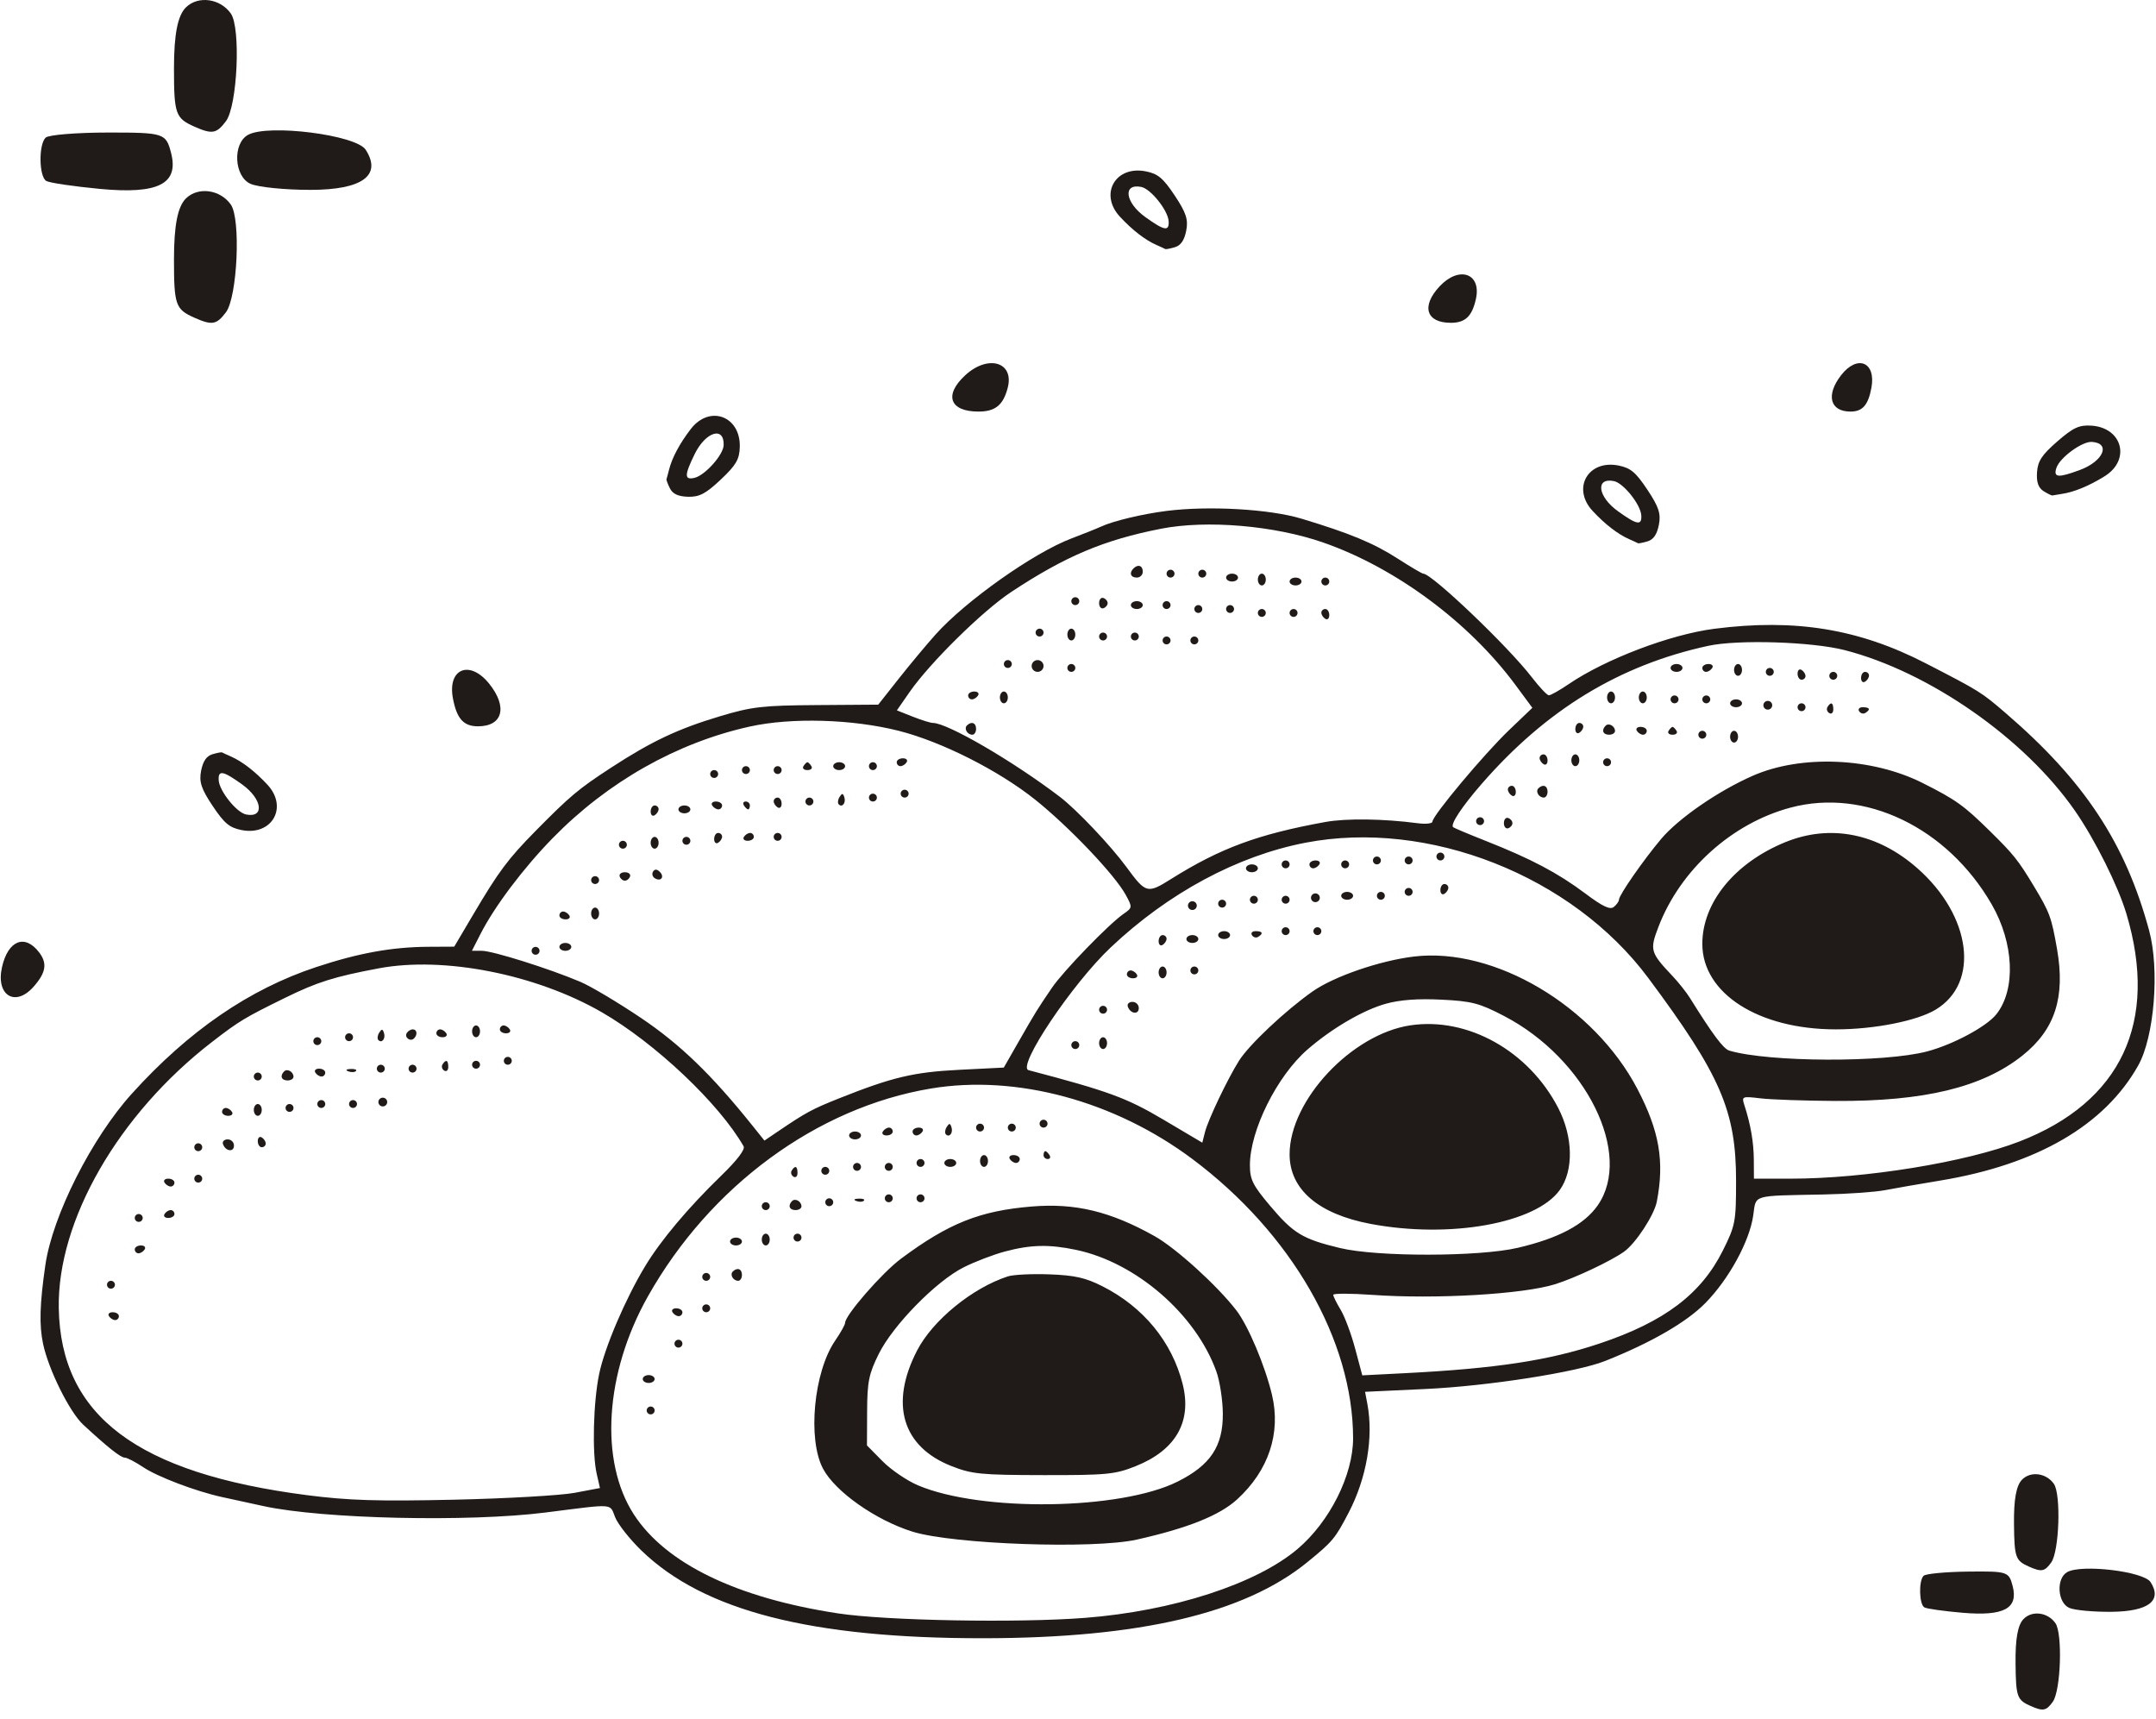 <?xml version="1.0" encoding="UTF-8"?> <svg xmlns="http://www.w3.org/2000/svg" width="148" height="118" viewBox="0 0 148 118" fill="none"> <path fill-rule="evenodd" clip-rule="evenodd" d="M80.08 35.068C78.426 35.277 76.426 35.754 75.585 36.142C75.286 36.28 74.366 36.648 73.542 36.961C70.949 37.944 66.267 41.257 64.208 43.566C63.573 44.278 62.431 45.648 61.671 46.612L60.287 48.364L56.086 48.394C52.346 48.42 51.615 48.504 49.433 49.158C46.538 50.025 44.722 50.882 41.941 52.694C39.707 54.15 39.142 54.624 36.763 57.035C34.875 58.95 34.237 59.804 32.491 62.758L31.181 64.975L29.41 64.984C26.911 64.998 24.62 65.412 21.71 66.375C17.105 67.899 12.954 70.749 9.052 75.064C6.288 78.122 3.606 83.436 3.113 86.831C2.725 89.508 2.684 90.954 2.959 92.245C3.336 94.017 4.777 96.917 5.709 97.781C7.375 99.324 8.281 100.044 8.556 100.044C8.718 100.044 9.293 100.34 9.832 100.703C10.812 101.362 13.453 102.363 15.244 102.753C15.768 102.868 17.056 103.148 18.104 103.376C22.148 104.256 32.162 104.482 37.446 103.813C42.28 103.201 41.83 103.169 42.232 104.151C42.431 104.636 43.242 105.66 44.035 106.427C48.311 110.566 55.695 112.456 67.528 112.442C78.221 112.43 85.413 110.743 89.725 107.236C91.485 105.804 91.648 105.609 92.581 103.819C93.81 101.46 94.294 98.651 93.865 96.371L93.706 95.529L97.858 95.335C102.147 95.135 108.237 94.185 110.183 93.413C113.333 92.162 115.769 90.756 117.062 89.441C118.68 87.796 120.093 85.212 120.351 83.43C120.562 81.97 120.179 82.085 125.166 81.985C126.814 81.952 128.714 81.819 129.389 81.69C130.063 81.56 131.779 81.262 133.202 81.027C139.832 79.931 144.473 77.233 146.776 73.136C147.885 71.164 148.258 66.555 147.526 63.857C145.897 57.856 143.085 53.595 137.683 48.946C136.007 47.503 135.913 47.444 132.208 45.534C127.608 43.16 123.23 42.444 117.68 43.157C114.66 43.545 110.207 45.237 107.683 46.956C107.056 47.383 106.443 47.728 106.32 47.722C106.197 47.717 105.667 47.154 105.143 46.472C103.522 44.364 98.29 39.373 97.701 39.373C97.62 39.373 96.84 38.915 95.968 38.354C94.294 37.277 92.689 36.61 89.343 35.6C87.156 34.94 82.994 34.701 80.08 35.068ZM79.706 36.289C75.785 37.056 73.129 38.177 69.413 40.633C67.449 41.93 63.833 45.492 62.437 47.503L61.567 48.757L62.657 49.189C63.256 49.426 63.879 49.62 64.042 49.62C65.036 49.62 69.531 52.236 72.753 54.689C73.898 55.561 76.238 58.028 77.325 59.509C78.662 61.331 78.756 61.356 80.396 60.327C83.769 58.212 86.36 57.255 90.992 56.416C92.412 56.159 94.982 56.194 97.311 56.502C97.873 56.576 98.332 56.526 98.332 56.391C98.332 55.984 101.878 51.75 103.59 50.112L105.19 48.582L104.029 47.011C100.843 42.703 95.792 38.962 90.831 37.236C87.483 36.071 82.839 35.676 79.706 36.289ZM77.81 39.014C77.497 39.324 77.612 39.643 78.037 39.643C78.262 39.643 78.446 39.461 78.446 39.239C78.446 38.818 78.124 38.704 77.81 39.014ZM80.08 39.373C80.08 39.522 80.203 39.643 80.353 39.643C80.502 39.643 80.625 39.522 80.625 39.373C80.625 39.225 80.502 39.104 80.353 39.104C80.203 39.104 80.08 39.225 80.08 39.373ZM82.26 39.373C82.26 39.522 82.382 39.643 82.532 39.643C82.682 39.643 82.805 39.522 82.805 39.373C82.805 39.225 82.682 39.104 82.532 39.104C82.382 39.104 82.26 39.225 82.26 39.373ZM84.167 39.643C84.167 39.791 84.35 39.913 84.575 39.913C84.8 39.913 84.984 39.791 84.984 39.643C84.984 39.495 84.8 39.373 84.575 39.373C84.35 39.373 84.167 39.495 84.167 39.643ZM86.346 39.778C86.346 40 86.469 40.182 86.618 40.182C86.768 40.182 86.891 40 86.891 39.778C86.891 39.556 86.768 39.373 86.618 39.373C86.469 39.373 86.346 39.556 86.346 39.778ZM88.525 39.913C88.525 40.061 88.709 40.182 88.934 40.182C89.159 40.182 89.343 40.061 89.343 39.913C89.343 39.764 89.159 39.643 88.934 39.643C88.709 39.643 88.525 39.764 88.525 39.913ZM90.705 39.913C90.705 40.061 90.827 40.182 90.977 40.182C91.127 40.182 91.249 40.061 91.249 39.913C91.249 39.764 91.127 39.643 90.977 39.643C90.827 39.643 90.705 39.764 90.705 39.913ZM73.542 41.261C73.542 41.409 73.665 41.531 73.815 41.531C73.964 41.531 74.087 41.409 74.087 41.261C74.087 41.113 73.964 40.991 73.815 40.991C73.665 40.991 73.542 41.113 73.542 41.261ZM75.449 41.396C75.449 41.643 75.581 41.802 75.742 41.748C75.903 41.695 76.035 41.537 76.035 41.396C76.035 41.255 75.903 41.096 75.742 41.043C75.581 40.99 75.449 41.149 75.449 41.396ZM77.629 41.531C77.629 41.679 77.812 41.8 78.037 41.8C78.262 41.8 78.446 41.679 78.446 41.531C78.446 41.382 78.262 41.261 78.037 41.261C77.812 41.261 77.629 41.382 77.629 41.531ZM79.808 41.531C79.808 41.679 79.93 41.8 80.08 41.8C80.23 41.8 80.353 41.679 80.353 41.531C80.353 41.382 80.23 41.261 80.08 41.261C79.93 41.261 79.808 41.382 79.808 41.531ZM81.987 41.8C81.987 41.949 82.11 42.07 82.26 42.07C82.409 42.07 82.532 41.949 82.532 41.8C82.532 41.652 82.409 41.531 82.26 41.531C82.11 41.531 81.987 41.652 81.987 41.8ZM84.167 41.8C84.167 41.949 84.289 42.07 84.439 42.07C84.589 42.07 84.711 41.949 84.711 41.8C84.711 41.652 84.589 41.531 84.439 41.531C84.289 41.531 84.167 41.652 84.167 41.8ZM86.346 42.07C86.346 42.218 86.469 42.34 86.618 42.34C86.768 42.34 86.891 42.218 86.891 42.07C86.891 41.922 86.768 41.8 86.618 41.8C86.469 41.8 86.346 41.922 86.346 42.07ZM88.525 42.07C88.525 42.218 88.648 42.34 88.798 42.34C88.948 42.34 89.07 42.218 89.07 42.07C89.07 41.922 88.948 41.8 88.798 41.8C88.648 41.8 88.525 41.922 88.525 42.07ZM90.705 42.054C90.705 42.194 90.827 42.383 90.977 42.474C91.127 42.566 91.249 42.452 91.249 42.221C91.249 41.99 91.127 41.8 90.977 41.8C90.827 41.8 90.705 41.914 90.705 42.054ZM71.09 43.418C71.09 43.566 71.213 43.688 71.363 43.688C71.513 43.688 71.635 43.566 71.635 43.418C71.635 43.27 71.513 43.148 71.363 43.148C71.213 43.148 71.09 43.27 71.09 43.418ZM73.27 43.553C73.27 43.776 73.392 43.958 73.542 43.958C73.692 43.958 73.815 43.776 73.815 43.553C73.815 43.331 73.692 43.148 73.542 43.148C73.392 43.148 73.27 43.331 73.27 43.553ZM75.449 43.688C75.449 43.836 75.572 43.958 75.722 43.958C75.871 43.958 75.994 43.836 75.994 43.688C75.994 43.539 75.871 43.418 75.722 43.418C75.572 43.418 75.449 43.539 75.449 43.688ZM77.629 43.688C77.629 43.836 77.751 43.958 77.901 43.958C78.051 43.958 78.173 43.836 78.173 43.688C78.173 43.539 78.051 43.418 77.901 43.418C77.751 43.418 77.629 43.539 77.629 43.688ZM79.808 43.958C79.808 44.106 79.93 44.227 80.08 44.227C80.23 44.227 80.353 44.106 80.353 43.958C80.353 43.809 80.23 43.688 80.08 43.688C79.93 43.688 79.808 43.809 79.808 43.958ZM81.715 43.958C81.715 44.106 81.837 44.227 81.987 44.227C82.137 44.227 82.26 44.106 82.26 43.958C82.26 43.809 82.137 43.688 81.987 43.688C81.837 43.688 81.715 43.809 81.715 43.958ZM117.266 44.327C111.153 45.653 106.126 48.72 101.685 53.832C100.345 55.375 99.551 56.579 99.747 56.772C99.8 56.825 100.821 57.254 102.016 57.726C105.104 58.946 106.946 59.919 108.811 61.316C110.025 62.227 110.524 62.461 110.786 62.246C110.979 62.087 111.136 61.863 111.136 61.748C111.136 61.441 112.804 59.04 114.026 57.587C115.217 56.171 117.953 54.283 120.32 53.245C123.649 51.783 128.496 51.99 131.977 53.741C134.262 54.89 134.804 55.278 136.595 57.04C138.226 58.645 138.54 59.038 139.609 60.81C140.705 62.629 140.821 62.942 141.204 65.125C141.788 68.45 141.069 70.668 138.828 72.452C136.09 74.632 132.096 75.6 125.983 75.565C123.886 75.553 121.578 75.473 120.856 75.387C119.587 75.235 119.549 75.251 119.74 75.84C120.177 77.186 120.386 78.4 120.392 79.618L120.399 80.899H122.908C128.034 80.899 134.945 79.775 138.642 78.341C145.614 75.635 148.19 70.142 145.969 62.719C145.395 60.801 143.808 57.624 142.439 55.652C138.992 50.685 132.435 46.112 126.625 44.621C124.372 44.044 119.306 43.884 117.266 44.327ZM68.911 45.575C68.911 45.724 69.034 45.845 69.183 45.845C69.333 45.845 69.456 45.724 69.456 45.575C69.456 45.427 69.333 45.306 69.183 45.306C69.034 45.306 68.911 45.427 68.911 45.575ZM70.818 45.71C70.818 45.933 71.002 46.115 71.227 46.115C71.451 46.115 71.635 45.933 71.635 45.71C71.635 45.488 71.451 45.306 71.227 45.306C71.002 45.306 70.818 45.488 70.818 45.71ZM73.27 45.845C73.27 45.993 73.392 46.115 73.542 46.115C73.692 46.115 73.815 45.993 73.815 45.845C73.815 45.697 73.692 45.575 73.542 45.575C73.392 45.575 73.27 45.697 73.27 45.845ZM114.678 45.845C114.678 45.993 114.862 46.115 115.086 46.115C115.311 46.115 115.495 45.993 115.495 45.845C115.495 45.697 115.311 45.575 115.086 45.575C114.862 45.575 114.678 45.697 114.678 45.845ZM116.857 45.845C116.857 45.993 116.972 46.115 117.113 46.115C117.255 46.115 117.446 45.993 117.538 45.845C117.631 45.697 117.515 45.575 117.282 45.575C117.048 45.575 116.857 45.697 116.857 45.845ZM119.036 45.98C119.036 46.202 119.159 46.384 119.309 46.384C119.459 46.384 119.581 46.202 119.581 45.98C119.581 45.757 119.459 45.575 119.309 45.575C119.159 45.575 119.036 45.757 119.036 45.98ZM121.216 46.115C121.216 46.263 121.338 46.384 121.488 46.384C121.638 46.384 121.761 46.263 121.761 46.115C121.761 45.966 121.638 45.845 121.488 45.845C121.338 45.845 121.216 45.966 121.216 46.115ZM123.395 46.234C123.395 46.465 123.518 46.654 123.668 46.654C123.817 46.654 123.94 46.54 123.94 46.4C123.94 46.261 123.817 46.072 123.668 45.98C123.518 45.888 123.395 46.002 123.395 46.234ZM125.575 46.384C125.575 46.533 125.697 46.654 125.847 46.654C125.997 46.654 126.119 46.533 126.119 46.384C126.119 46.236 125.997 46.115 125.847 46.115C125.697 46.115 125.575 46.236 125.575 46.384ZM127.754 46.535C127.754 46.766 127.877 46.88 128.026 46.789C128.176 46.697 128.299 46.508 128.299 46.368C128.299 46.229 128.176 46.115 128.026 46.115C127.877 46.115 127.754 46.304 127.754 46.535ZM66.459 47.733C66.459 47.881 66.574 48.002 66.716 48.002C66.857 48.002 67.048 47.881 67.14 47.733C67.233 47.584 67.117 47.463 66.884 47.463C66.65 47.463 66.459 47.584 66.459 47.733ZM68.639 47.867C68.639 48.09 68.761 48.272 68.911 48.272C69.061 48.272 69.183 48.09 69.183 47.867C69.183 47.645 69.061 47.463 68.911 47.463C68.761 47.463 68.639 47.645 68.639 47.867ZM110.319 47.867C110.319 48.09 110.442 48.272 110.591 48.272C110.741 48.272 110.864 48.09 110.864 47.867C110.864 47.645 110.741 47.463 110.591 47.463C110.442 47.463 110.319 47.645 110.319 47.867ZM112.498 47.867C112.498 48.09 112.621 48.272 112.771 48.272C112.921 48.272 113.043 48.09 113.043 47.867C113.043 47.645 112.921 47.463 112.771 47.463C112.621 47.463 112.498 47.645 112.498 47.867ZM114.678 48.002C114.678 48.151 114.8 48.272 114.95 48.272C115.1 48.272 115.223 48.151 115.223 48.002C115.223 47.854 115.1 47.733 114.95 47.733C114.8 47.733 114.678 47.854 114.678 48.002ZM116.857 48.002C116.857 48.151 116.98 48.272 117.13 48.272C117.279 48.272 117.402 48.151 117.402 48.002C117.402 47.854 117.279 47.733 117.13 47.733C116.98 47.733 116.857 47.854 116.857 48.002ZM118.764 48.272C118.764 48.42 118.948 48.541 119.173 48.541C119.397 48.541 119.581 48.42 119.581 48.272C119.581 48.123 119.397 48.002 119.173 48.002C118.948 48.002 118.764 48.123 118.764 48.272ZM121.094 48.249C121.006 48.389 121.051 48.575 121.193 48.662C121.335 48.749 121.522 48.705 121.61 48.564C121.698 48.424 121.653 48.238 121.511 48.151C121.37 48.065 121.182 48.108 121.094 48.249ZM123.395 48.541C123.395 48.69 123.518 48.811 123.668 48.811C123.817 48.811 123.94 48.69 123.94 48.541C123.94 48.393 123.817 48.272 123.668 48.272C123.518 48.272 123.395 48.393 123.395 48.541ZM125.45 48.523C125.364 48.661 125.418 48.85 125.57 48.943C125.723 49.036 125.847 48.923 125.847 48.692C125.847 48.218 125.684 48.149 125.45 48.523ZM127.62 48.815C127.715 48.966 127.906 49.02 128.045 48.934C128.423 48.703 128.353 48.541 127.874 48.541C127.641 48.541 127.527 48.665 127.62 48.815ZM51.464 49.869C46.459 50.978 41.714 53.664 37.939 57.526C35.932 59.579 33.943 62.22 32.979 64.114L32.395 65.26H33.078C33.819 65.26 37.741 66.495 39.846 67.392C40.566 67.699 42.44 68.815 44.009 69.872C46.698 71.684 48.843 73.756 51.635 77.237L52.475 78.285L53.406 77.655C55.334 76.349 55.747 76.126 57.605 75.385C61.252 73.933 62.711 73.586 65.844 73.428L68.906 73.274L69.927 71.491C71.076 69.482 71.215 69.259 72.215 67.792C72.998 66.644 76.117 63.425 77.121 62.729C77.741 62.299 77.744 62.278 77.274 61.416C76.528 60.047 73.386 56.745 71.064 54.889C68.553 52.883 64.636 50.905 61.703 50.162C58.515 49.355 54.326 49.235 51.464 49.869ZM66.376 49.792C66.158 50.008 66.404 50.429 66.748 50.429C66.889 50.429 67.004 50.247 67.004 50.025C67.004 49.608 66.683 49.489 66.376 49.792ZM108.14 50.04C108.14 50.272 108.262 50.386 108.412 50.294C108.562 50.203 108.684 50.014 108.684 49.874C108.684 49.734 108.562 49.62 108.412 49.62C108.262 49.62 108.14 49.809 108.14 50.04ZM110.221 49.807C109.914 50.111 110.034 50.429 110.455 50.429C110.68 50.429 110.864 50.315 110.864 50.175C110.864 49.835 110.438 49.592 110.221 49.807ZM112.362 50.159C112.455 50.308 112.646 50.429 112.787 50.429C112.928 50.429 113.043 50.308 113.043 50.159C113.043 50.011 112.852 49.89 112.619 49.89C112.385 49.89 112.27 50.011 112.362 50.159ZM114.542 50.159C114.449 50.308 114.572 50.429 114.814 50.429C115.056 50.429 115.179 50.308 115.086 50.159C114.994 50.011 114.871 49.89 114.814 49.89C114.757 49.89 114.634 50.011 114.542 50.159ZM116.585 50.429C116.585 50.577 116.707 50.699 116.857 50.699C117.007 50.699 117.13 50.577 117.13 50.429C117.13 50.281 117.007 50.159 116.857 50.159C116.707 50.159 116.585 50.281 116.585 50.429ZM118.764 50.564C118.764 50.786 118.887 50.968 119.036 50.968C119.186 50.968 119.309 50.786 119.309 50.564C119.309 50.341 119.186 50.159 119.036 50.159C118.887 50.159 118.764 50.341 118.764 50.564ZM105.688 52.031C105.688 52.171 105.81 52.36 105.96 52.451C106.11 52.543 106.233 52.429 106.233 52.198C106.233 51.967 106.11 51.777 105.96 51.777C105.81 51.777 105.688 51.891 105.688 52.031ZM107.867 52.182C107.867 52.404 107.99 52.586 108.14 52.586C108.289 52.586 108.412 52.404 108.412 52.182C108.412 51.959 108.289 51.777 108.14 51.777C107.99 51.777 107.867 51.959 107.867 52.182ZM61.556 52.316C61.556 52.465 61.671 52.586 61.812 52.586C61.953 52.586 62.144 52.465 62.237 52.316C62.329 52.168 62.214 52.047 61.98 52.047C61.747 52.047 61.556 52.168 61.556 52.316ZM110.047 52.316C110.047 52.465 110.169 52.586 110.319 52.586C110.469 52.586 110.591 52.465 110.591 52.316C110.591 52.168 110.469 52.047 110.319 52.047C110.169 52.047 110.047 52.168 110.047 52.316ZM55.154 52.586C55.061 52.734 55.184 52.856 55.426 52.856C55.669 52.856 55.791 52.734 55.699 52.586C55.606 52.438 55.483 52.316 55.426 52.316C55.369 52.316 55.246 52.438 55.154 52.586ZM57.197 52.586C57.197 52.734 57.381 52.856 57.605 52.856C57.83 52.856 58.014 52.734 58.014 52.586C58.014 52.438 57.83 52.316 57.605 52.316C57.381 52.316 57.197 52.438 57.197 52.586ZM59.649 52.586C59.649 52.734 59.771 52.856 59.921 52.856C60.071 52.856 60.194 52.734 60.194 52.586C60.194 52.438 60.071 52.316 59.921 52.316C59.771 52.316 59.649 52.438 59.649 52.586ZM50.931 52.856C50.931 53.004 51.054 53.125 51.204 53.125C51.353 53.125 51.476 53.004 51.476 52.856C51.476 52.708 51.353 52.586 51.204 52.586C51.054 52.586 50.931 52.708 50.931 52.856ZM53.111 52.856C53.111 53.004 53.233 53.125 53.383 53.125C53.533 53.125 53.655 53.004 53.655 52.856C53.655 52.708 53.533 52.586 53.383 52.586C53.233 52.586 53.111 52.708 53.111 52.856ZM48.752 53.125C48.752 53.274 48.874 53.395 49.024 53.395C49.174 53.395 49.297 53.274 49.297 53.125C49.297 52.977 49.174 52.856 49.024 52.856C48.874 52.856 48.752 52.977 48.752 53.125ZM103.508 54.188C103.508 54.328 103.631 54.517 103.781 54.608C103.931 54.7 104.053 54.586 104.053 54.355C104.053 54.124 103.931 53.934 103.781 53.934C103.631 53.934 103.508 54.048 103.508 54.188ZM105.604 54.107C105.387 54.322 105.633 54.743 105.976 54.743C106.117 54.743 106.233 54.561 106.233 54.339C106.233 53.922 105.911 53.803 105.604 54.107ZM61.828 54.474C61.828 54.622 61.951 54.743 62.1 54.743C62.25 54.743 62.373 54.622 62.373 54.474C62.373 54.325 62.25 54.204 62.1 54.204C61.951 54.204 61.828 54.325 61.828 54.474ZM57.628 54.707C57.511 54.895 57.488 55.122 57.578 55.211C57.822 55.452 58.088 55.097 57.956 54.706C57.864 54.432 57.8 54.432 57.628 54.707ZM59.649 54.743C59.649 54.892 59.771 55.013 59.921 55.013C60.071 55.013 60.194 54.892 60.194 54.743C60.194 54.595 60.071 54.474 59.921 54.474C59.771 54.474 59.649 54.595 59.649 54.743ZM53.111 54.997C53.111 55.137 53.233 55.326 53.383 55.417C53.533 55.509 53.655 55.395 53.655 55.164C53.655 54.933 53.533 54.743 53.383 54.743C53.233 54.743 53.111 54.857 53.111 54.997ZM55.29 55.013C55.29 55.161 55.413 55.283 55.562 55.283C55.712 55.283 55.835 55.161 55.835 55.013C55.835 54.865 55.712 54.743 55.562 54.743C55.413 54.743 55.29 54.865 55.29 55.013ZM48.888 55.283C48.981 55.431 49.172 55.552 49.313 55.552C49.454 55.552 49.569 55.431 49.569 55.283C49.569 55.134 49.378 55.013 49.144 55.013C48.911 55.013 48.795 55.134 48.888 55.283ZM51.067 55.283C51.16 55.431 51.29 55.552 51.356 55.552C51.422 55.552 51.476 55.431 51.476 55.283C51.476 55.134 51.346 55.013 51.188 55.013C51.029 55.013 50.975 55.134 51.067 55.283ZM122.919 55.43C118.887 56.504 115.351 59.693 113.847 63.611C113.235 65.206 113.283 65.374 114.815 66.995C115.226 67.43 115.762 68.106 116.006 68.496C117.584 71.027 118.305 71.99 118.711 72.111C121.408 72.91 129.351 72.942 132.29 72.165C134.073 71.694 136.369 70.462 137.04 69.617C138.391 67.917 138.256 64.732 136.72 62.07C133.678 56.797 128.014 54.072 122.919 55.43ZM44.666 55.703C44.666 55.934 44.788 56.048 44.938 55.957C45.088 55.865 45.21 55.676 45.21 55.536C45.21 55.397 45.088 55.283 44.938 55.283C44.788 55.283 44.666 55.472 44.666 55.703ZM46.572 55.552C46.572 55.701 46.756 55.822 46.981 55.822C47.206 55.822 47.39 55.701 47.39 55.552C47.39 55.404 47.206 55.283 46.981 55.283C46.756 55.283 46.572 55.404 46.572 55.552ZM101.329 56.361C101.329 56.51 101.452 56.631 101.602 56.631C101.751 56.631 101.874 56.51 101.874 56.361C101.874 56.213 101.751 56.092 101.602 56.092C101.452 56.092 101.329 56.213 101.329 56.361ZM103.236 56.496C103.236 56.743 103.368 56.902 103.529 56.849C103.69 56.796 103.822 56.637 103.822 56.496C103.822 56.355 103.69 56.196 103.529 56.143C103.368 56.09 103.236 56.249 103.236 56.496ZM49.024 57.59C49.024 57.822 49.147 57.936 49.297 57.844C49.447 57.753 49.569 57.563 49.569 57.424C49.569 57.284 49.447 57.17 49.297 57.17C49.147 57.17 49.024 57.359 49.024 57.59ZM51.067 57.44C50.975 57.588 51.09 57.709 51.324 57.709C51.557 57.709 51.748 57.588 51.748 57.44C51.748 57.291 51.633 57.17 51.492 57.17C51.351 57.17 51.16 57.291 51.067 57.44ZM53.111 57.44C53.111 57.588 53.233 57.709 53.383 57.709C53.533 57.709 53.655 57.588 53.655 57.44C53.655 57.291 53.533 57.17 53.383 57.17C53.233 57.17 53.111 57.291 53.111 57.44ZM122.556 57.802C119.089 59.214 116.857 61.948 116.857 64.783C116.857 68.183 120.714 70.652 126.026 70.652C128.653 70.652 131.589 70.072 132.875 69.298C135.921 67.465 135.33 62.865 131.629 59.601C128.896 57.189 125.644 56.545 122.556 57.802ZM44.666 57.844C44.666 58.067 44.788 58.249 44.938 58.249C45.088 58.249 45.21 58.067 45.21 57.844C45.21 57.622 45.088 57.44 44.938 57.44C44.788 57.44 44.666 57.622 44.666 57.844ZM46.845 57.709C46.845 57.858 46.968 57.979 47.117 57.979C47.267 57.979 47.39 57.858 47.39 57.709C47.39 57.561 47.267 57.44 47.117 57.44C46.968 57.44 46.845 57.561 46.845 57.709ZM89.615 57.841C84.941 58.742 80.208 61.285 76.246 65.027C73.587 67.539 69.775 73.233 70.606 73.452C76.098 74.897 77.331 75.349 79.852 76.841L82.533 78.428L82.713 77.715C82.933 76.849 84.241 74.103 85.049 72.81C85.73 71.721 88.219 69.375 90.095 68.054C91.559 67.023 94.708 65.937 97.056 65.654C102.577 64.988 109.427 69.048 112.406 74.752C113.911 77.634 114.269 79.719 113.732 82.478C113.551 83.407 112.287 85.338 111.484 85.911C110.591 86.548 108.131 87.711 106.766 88.14C104.561 88.833 98.534 89.185 94.178 88.874C92.717 88.77 91.522 88.769 91.522 88.872C91.522 88.975 91.751 89.438 92.031 89.9C92.311 90.363 92.759 91.564 93.027 92.57L93.515 94.399L96.4 94.252C102.702 93.93 106.314 93.381 109.798 92.216C114.257 90.725 116.782 88.818 118.279 85.808C119.125 84.108 119.173 83.854 119.173 81.04C119.173 76.245 118.109 73.79 113.143 67.12C107.921 60.105 98.056 56.216 89.615 57.841ZM42.486 57.979C42.486 58.127 42.609 58.249 42.759 58.249C42.908 58.249 43.031 58.127 43.031 57.979C43.031 57.831 42.908 57.709 42.759 57.709C42.609 57.709 42.486 57.831 42.486 57.979ZM98.605 58.788C98.605 58.936 98.728 59.058 98.877 59.058C99.027 59.058 99.15 58.936 99.15 58.788C99.15 58.64 99.027 58.518 98.877 58.518C98.728 58.518 98.605 58.64 98.605 58.788ZM94.246 59.058C94.246 59.206 94.369 59.327 94.519 59.327C94.668 59.327 94.791 59.206 94.791 59.058C94.791 58.909 94.668 58.788 94.519 58.788C94.369 58.788 94.246 58.909 94.246 59.058ZM96.425 59.058C96.425 59.206 96.548 59.327 96.698 59.327C96.848 59.327 96.97 59.206 96.97 59.058C96.97 58.909 96.848 58.788 96.698 58.788C96.548 58.788 96.425 58.909 96.425 59.058ZM87.981 59.327C87.981 59.476 88.103 59.597 88.253 59.597C88.403 59.597 88.525 59.476 88.525 59.327C88.525 59.179 88.403 59.058 88.253 59.058C88.103 59.058 87.981 59.179 87.981 59.327ZM89.887 59.327C89.887 59.476 90.003 59.597 90.144 59.597C90.285 59.597 90.476 59.476 90.569 59.327C90.661 59.179 90.546 59.058 90.312 59.058C90.079 59.058 89.887 59.179 89.887 59.327ZM92.067 59.327C92.067 59.476 92.189 59.597 92.339 59.597C92.489 59.597 92.612 59.476 92.612 59.327C92.612 59.179 92.489 59.058 92.339 59.058C92.189 59.058 92.067 59.179 92.067 59.327ZM85.529 59.597C85.529 59.745 85.713 59.867 85.937 59.867C86.162 59.867 86.346 59.745 86.346 59.597C86.346 59.449 86.162 59.327 85.937 59.327C85.713 59.327 85.529 59.449 85.529 59.597ZM44.828 59.825C44.734 59.975 44.789 60.18 44.952 60.279C45.37 60.536 45.641 60.185 45.291 59.839C45.095 59.645 44.943 59.64 44.828 59.825ZM42.538 60.157C42.592 60.316 42.752 60.446 42.895 60.446C43.037 60.446 43.197 60.316 43.251 60.157C43.305 59.997 43.145 59.867 42.895 59.867C42.645 59.867 42.485 59.997 42.538 60.157ZM40.579 60.406C40.579 60.554 40.702 60.675 40.852 60.675C41.001 60.675 41.124 60.554 41.124 60.406C41.124 60.258 41.001 60.136 40.852 60.136C40.702 60.136 40.579 60.258 40.579 60.406ZM98.877 61.096C98.877 61.327 99 61.441 99.15 61.35C99.3 61.258 99.422 61.069 99.422 60.929C99.422 60.79 99.3 60.675 99.15 60.675C99 60.675 98.877 60.865 98.877 61.096ZM96.425 61.215C96.425 61.363 96.548 61.484 96.698 61.484C96.848 61.484 96.97 61.363 96.97 61.215C96.97 61.066 96.848 60.945 96.698 60.945C96.548 60.945 96.425 61.066 96.425 61.215ZM90.038 61.462C89.95 61.602 89.995 61.788 90.137 61.875C90.279 61.962 90.466 61.917 90.554 61.777C90.642 61.636 90.597 61.451 90.455 61.364C90.314 61.277 90.126 61.321 90.038 61.462ZM92.067 61.484C92.067 61.633 92.251 61.754 92.475 61.754C92.7 61.754 92.884 61.633 92.884 61.484C92.884 61.336 92.7 61.215 92.475 61.215C92.251 61.215 92.067 61.336 92.067 61.484ZM94.519 61.484C94.519 61.633 94.641 61.754 94.791 61.754C94.941 61.754 95.063 61.633 95.063 61.484C95.063 61.336 94.941 61.215 94.791 61.215C94.641 61.215 94.519 61.336 94.519 61.484ZM85.801 61.754C85.801 61.902 85.924 62.024 86.073 62.024C86.223 62.024 86.346 61.902 86.346 61.754C86.346 61.606 86.223 61.484 86.073 61.484C85.924 61.484 85.801 61.606 85.801 61.754ZM87.981 61.754C87.981 61.902 88.103 62.024 88.253 62.024C88.403 62.024 88.525 61.902 88.525 61.754C88.525 61.606 88.403 61.484 88.253 61.484C88.103 61.484 87.981 61.606 87.981 61.754ZM81.593 62.001C81.505 62.141 81.55 62.327 81.692 62.414C81.834 62.501 82.021 62.457 82.109 62.316C82.197 62.176 82.152 61.99 82.01 61.903C81.868 61.816 81.681 61.86 81.593 62.001ZM83.622 62.024C83.622 62.172 83.744 62.293 83.894 62.293C84.044 62.293 84.167 62.172 84.167 62.024C84.167 61.875 84.044 61.754 83.894 61.754C83.744 61.754 83.622 61.875 83.622 62.024ZM40.579 62.698C40.579 62.92 40.702 63.102 40.852 63.102C41.001 63.102 41.124 62.92 41.124 62.698C41.124 62.475 41.001 62.293 40.852 62.293C40.702 62.293 40.579 62.475 40.579 62.698ZM38.4 62.833C38.4 62.981 38.591 63.102 38.825 63.102C39.058 63.102 39.173 62.981 39.081 62.833C38.988 62.684 38.797 62.563 38.656 62.563C38.515 62.563 38.4 62.684 38.4 62.833ZM87.981 63.911C87.981 64.06 88.103 64.181 88.253 64.181C88.403 64.181 88.525 64.06 88.525 63.911C88.525 63.763 88.403 63.642 88.253 63.642C88.103 63.642 87.981 63.763 87.981 63.911ZM90.16 63.911C90.16 64.06 90.282 64.181 90.432 64.181C90.582 64.181 90.705 64.06 90.705 63.911C90.705 63.763 90.582 63.642 90.432 63.642C90.282 63.642 90.16 63.763 90.16 63.911ZM83.622 64.181C83.622 64.329 83.806 64.451 84.03 64.451C84.255 64.451 84.439 64.329 84.439 64.181C84.439 64.033 84.255 63.911 84.03 63.911C83.806 63.911 83.622 64.033 83.622 64.181ZM85.94 64.185C86.034 64.336 86.225 64.39 86.365 64.304C86.743 64.073 86.672 63.911 86.194 63.911C85.96 63.911 85.846 64.034 85.94 64.185ZM79.535 64.601C79.535 64.832 79.658 64.947 79.808 64.855C79.958 64.763 80.08 64.574 80.08 64.435C80.08 64.295 79.958 64.181 79.808 64.181C79.658 64.181 79.535 64.37 79.535 64.601ZM81.442 64.451C81.442 64.599 81.626 64.72 81.851 64.72C82.076 64.72 82.26 64.599 82.26 64.451C82.26 64.302 82.076 64.181 81.851 64.181C81.626 64.181 81.442 64.302 81.442 64.451ZM38.4 64.99C38.4 65.138 38.584 65.26 38.808 65.26C39.033 65.26 39.217 65.138 39.217 64.99C39.217 64.841 39.033 64.72 38.808 64.72C38.584 64.72 38.4 64.841 38.4 64.99ZM36.493 65.26C36.493 65.408 36.615 65.529 36.765 65.529C36.915 65.529 37.038 65.408 37.038 65.26C37.038 65.111 36.915 64.99 36.765 64.99C36.615 64.99 36.493 65.111 36.493 65.26ZM26.005 66.462C22.957 67.033 21.777 67.404 19.603 68.471C16.79 69.852 16.427 70.071 14.563 71.509C8.132 76.469 3.928 83.769 4.034 89.788C4.166 97.169 9.412 101.118 21.086 102.624C23.903 102.987 25.933 103.05 31.166 102.934C34.77 102.854 38.498 102.641 39.451 102.461L41.184 102.133L40.961 101.156C40.639 99.751 40.725 96.249 41.13 94.301C41.507 92.48 42.934 89.14 44.295 86.892C45.367 85.12 47.243 82.89 49.503 80.699C50.596 79.64 51.167 78.89 51.045 78.677C49.367 75.741 44.967 71.584 41.306 69.474C36.778 66.866 30.471 65.625 26.005 66.462ZM79.535 66.743C79.535 66.965 79.658 67.147 79.808 67.147C79.958 67.147 80.08 66.965 80.08 66.743C80.08 66.52 79.958 66.338 79.808 66.338C79.658 66.338 79.535 66.52 79.535 66.743ZM81.715 66.608C81.715 66.756 81.837 66.877 81.987 66.877C82.137 66.877 82.26 66.756 82.26 66.608C82.26 66.459 82.137 66.338 81.987 66.338C81.837 66.338 81.715 66.459 81.715 66.608ZM77.356 66.877C77.356 67.026 77.547 67.147 77.781 67.147C78.014 67.147 78.13 67.026 78.037 66.877C77.945 66.729 77.754 66.608 77.612 66.608C77.471 66.608 77.356 66.729 77.356 66.877ZM95.124 68.895C93.57 69.329 91.424 70.583 89.754 72.034C87.661 73.851 85.801 77.586 85.801 79.974C85.801 80.96 85.998 81.354 87.195 82.772C88.791 84.663 89.423 85.044 91.988 85.661C94.536 86.275 101.539 86.266 104.19 85.645C106.984 84.992 108.749 84.056 109.671 82.739C112.127 79.231 108.88 72.663 103.239 69.729C101.548 68.849 101.031 68.715 98.939 68.612C97.331 68.532 96.097 68.624 95.124 68.895ZM77.418 69.085C77.587 69.585 78.173 69.668 78.173 69.192C78.173 68.957 77.979 68.765 77.742 68.765C77.505 68.765 77.359 68.909 77.418 69.085ZM75.449 69.304C75.449 69.453 75.572 69.574 75.722 69.574C75.871 69.574 75.994 69.453 75.994 69.304C75.994 69.156 75.871 69.034 75.722 69.034C75.572 69.034 75.449 69.156 75.449 69.304ZM96.816 70.375C92.781 70.979 88.525 75.522 88.525 79.228C88.525 81.63 90.494 83.323 94.073 84.001C99.508 85.031 105.419 83.975 107.07 81.68C108.035 80.339 107.991 78.031 106.964 76.045C104.937 72.126 100.75 69.787 96.816 70.375ZM32.407 70.787C32.407 71.01 32.529 71.192 32.679 71.192C32.829 71.192 32.951 71.01 32.951 70.787C32.951 70.565 32.829 70.383 32.679 70.383C32.529 70.383 32.407 70.565 32.407 70.787ZM34.313 70.652C34.313 70.801 34.505 70.922 34.738 70.922C34.972 70.922 35.087 70.801 34.995 70.652C34.902 70.504 34.711 70.383 34.57 70.383C34.429 70.383 34.313 70.504 34.313 70.652ZM26.027 70.886C25.91 71.074 25.887 71.3 25.977 71.389C26.221 71.631 26.487 71.276 26.355 70.885C26.263 70.611 26.199 70.611 26.027 70.886ZM27.923 70.903C27.737 71.201 28.167 71.523 28.419 71.274C28.677 71.018 28.629 70.652 28.336 70.652C28.195 70.652 28.009 70.765 27.923 70.903ZM29.955 70.922C29.955 71.07 30.146 71.192 30.38 71.192C30.613 71.192 30.728 71.07 30.636 70.922C30.543 70.774 30.352 70.652 30.211 70.652C30.07 70.652 29.955 70.774 29.955 70.922ZM23.689 71.192C23.689 71.34 23.812 71.461 23.962 71.461C24.111 71.461 24.234 71.34 24.234 71.192C24.234 71.043 24.111 70.922 23.962 70.922C23.812 70.922 23.689 71.043 23.689 71.192ZM21.51 71.461C21.51 71.61 21.632 71.731 21.782 71.731C21.932 71.731 22.055 71.61 22.055 71.461C22.055 71.313 21.932 71.192 21.782 71.192C21.632 71.192 21.51 71.313 21.51 71.461ZM75.449 71.596C75.449 71.819 75.572 72.001 75.722 72.001C75.871 72.001 75.994 71.819 75.994 71.596C75.994 71.374 75.871 71.192 75.722 71.192C75.572 71.192 75.449 71.374 75.449 71.596ZM73.542 71.731C73.542 71.879 73.665 72.001 73.815 72.001C73.964 72.001 74.087 71.879 74.087 71.731C74.087 71.583 73.964 71.461 73.815 71.461C73.665 71.461 73.542 71.583 73.542 71.731ZM34.586 72.81C34.586 72.958 34.709 73.079 34.858 73.079C35.008 73.079 35.131 72.958 35.131 72.81C35.131 72.661 35.008 72.54 34.858 72.54C34.709 72.54 34.586 72.661 34.586 72.81ZM30.375 73.061C30.289 73.199 30.343 73.388 30.495 73.481C30.648 73.574 30.772 73.461 30.772 73.23C30.772 72.756 30.609 72.687 30.375 73.061ZM32.407 73.079C32.407 73.228 32.529 73.349 32.679 73.349C32.829 73.349 32.951 73.228 32.951 73.079C32.951 72.931 32.829 72.81 32.679 72.81C32.529 72.81 32.407 72.931 32.407 73.079ZM25.868 73.349C25.868 73.497 25.991 73.618 26.141 73.618C26.291 73.618 26.413 73.497 26.413 73.349C26.413 73.201 26.291 73.079 26.141 73.079C25.991 73.079 25.868 73.201 25.868 73.349ZM28.048 73.349C28.048 73.497 28.17 73.618 28.32 73.618C28.47 73.618 28.593 73.497 28.593 73.349C28.593 73.201 28.47 73.079 28.32 73.079C28.17 73.079 28.048 73.201 28.048 73.349ZM19.504 73.536C19.198 73.84 19.318 74.158 19.739 74.158C19.964 74.158 20.148 74.044 20.148 73.904C20.148 73.564 19.722 73.321 19.504 73.536ZM21.646 73.618C21.738 73.767 21.93 73.888 22.071 73.888C22.212 73.888 22.327 73.767 22.327 73.618C22.327 73.47 22.136 73.349 21.902 73.349C21.669 73.349 21.553 73.47 21.646 73.618ZM23.91 73.533C24.107 73.611 24.342 73.601 24.433 73.512C24.523 73.422 24.362 73.359 24.075 73.37C23.758 73.383 23.693 73.447 23.91 73.533ZM17.423 73.888C17.423 74.037 17.546 74.158 17.696 74.158C17.846 74.158 17.968 74.037 17.968 73.888C17.968 73.74 17.846 73.618 17.696 73.618C17.546 73.618 17.423 73.74 17.423 73.888ZM63.915 74.71C56.083 76.011 48.739 81.404 44.471 88.988C41.519 94.234 41.133 100.284 43.516 103.951C45.706 107.321 50.573 109.678 57.53 110.737C60.826 111.239 69.883 111.403 74.496 111.043C80.514 110.573 86.238 108.717 89.072 106.316C91.278 104.447 92.884 101.246 92.884 98.721C92.882 91.988 88.649 84.633 81.851 79.55C76.511 75.558 69.767 73.738 63.915 74.71ZM26.019 75.483C25.931 75.624 25.976 75.809 26.118 75.896C26.26 75.983 26.447 75.939 26.535 75.799C26.623 75.658 26.578 75.472 26.436 75.385C26.294 75.299 26.107 75.343 26.019 75.483ZM21.782 75.776C21.782 75.924 21.905 76.045 22.055 76.045C22.204 76.045 22.327 75.924 22.327 75.776C22.327 75.627 22.204 75.506 22.055 75.506C21.905 75.506 21.782 75.627 21.782 75.776ZM23.962 75.776C23.962 75.924 24.084 76.045 24.234 76.045C24.384 76.045 24.506 75.924 24.506 75.776C24.506 75.627 24.384 75.506 24.234 75.506C24.084 75.506 23.962 75.627 23.962 75.776ZM17.423 76.18C17.423 76.403 17.546 76.585 17.696 76.585C17.846 76.585 17.968 76.403 17.968 76.18C17.968 75.958 17.846 75.776 17.696 75.776C17.546 75.776 17.423 75.958 17.423 76.18ZM19.603 76.045C19.603 76.194 19.725 76.315 19.875 76.315C20.025 76.315 20.148 76.194 20.148 76.045C20.148 75.897 20.025 75.776 19.875 75.776C19.725 75.776 19.603 75.897 19.603 76.045ZM15.244 76.315C15.244 76.463 15.435 76.585 15.669 76.585C15.902 76.585 16.018 76.463 15.925 76.315C15.832 76.167 15.642 76.045 15.5 76.045C15.359 76.045 15.244 76.167 15.244 76.315ZM71.363 77.124C71.363 77.272 71.485 77.394 71.635 77.394C71.785 77.394 71.908 77.272 71.908 77.124C71.908 76.976 71.785 76.854 71.635 76.854C71.485 76.854 71.363 76.976 71.363 77.124ZM64.984 77.357C64.866 77.545 64.844 77.772 64.934 77.861C65.177 78.102 65.443 77.747 65.311 77.356C65.219 77.082 65.155 77.082 64.984 77.357ZM67.004 77.394C67.004 77.542 67.127 77.663 67.276 77.663C67.426 77.663 67.549 77.542 67.549 77.394C67.549 77.245 67.426 77.124 67.276 77.124C67.127 77.124 67.004 77.245 67.004 77.394ZM69.183 77.394C69.183 77.542 69.306 77.663 69.456 77.663C69.606 77.663 69.728 77.542 69.728 77.394C69.728 77.245 69.606 77.124 69.456 77.124C69.306 77.124 69.183 77.245 69.183 77.394ZM60.602 77.663C60.51 77.811 60.625 77.933 60.858 77.933C61.092 77.933 61.283 77.811 61.283 77.663C61.283 77.515 61.168 77.394 61.027 77.394C60.886 77.394 60.695 77.515 60.602 77.663ZM62.645 77.663C62.645 77.811 62.761 77.933 62.902 77.933C63.043 77.933 63.234 77.811 63.326 77.663C63.419 77.515 63.303 77.394 63.07 77.394C62.837 77.394 62.645 77.515 62.645 77.663ZM58.287 77.933C58.287 78.081 58.471 78.203 58.695 78.203C58.92 78.203 59.104 78.081 59.104 77.933C59.104 77.784 58.92 77.663 58.695 77.663C58.471 77.663 58.287 77.784 58.287 77.933ZM17.696 78.321C17.696 78.552 17.818 78.742 17.968 78.742C18.118 78.742 18.241 78.628 18.241 78.488C18.241 78.348 18.118 78.159 17.968 78.068C17.818 77.976 17.696 78.09 17.696 78.321ZM15.306 78.523C15.475 79.023 16.061 79.106 16.061 78.629C16.061 78.394 15.867 78.203 15.63 78.203C15.393 78.203 15.247 78.347 15.306 78.523ZM13.337 78.742C13.337 78.89 13.46 79.011 13.61 79.011C13.759 79.011 13.882 78.89 13.882 78.742C13.882 78.594 13.759 78.472 13.61 78.472C13.46 78.472 13.337 78.594 13.337 78.742ZM71.635 79.281C71.635 79.429 71.765 79.551 71.924 79.551C72.082 79.551 72.136 79.429 72.044 79.281C71.951 79.133 71.822 79.011 71.755 79.011C71.689 79.011 71.635 79.133 71.635 79.281ZM67.276 79.686C67.276 79.908 67.399 80.09 67.549 80.09C67.699 80.09 67.821 79.908 67.821 79.686C67.821 79.463 67.699 79.281 67.549 79.281C67.399 79.281 67.276 79.463 67.276 79.686ZM69.32 79.551C69.412 79.699 69.603 79.82 69.744 79.82C69.885 79.82 70.001 79.699 70.001 79.551C70.001 79.402 69.809 79.281 69.576 79.281C69.343 79.281 69.227 79.402 69.32 79.551ZM62.918 79.82C62.918 79.969 63.04 80.09 63.19 80.09C63.34 80.09 63.463 79.969 63.463 79.82C63.463 79.672 63.34 79.551 63.19 79.551C63.04 79.551 62.918 79.672 62.918 79.82ZM64.825 79.82C64.825 79.969 65.009 80.09 65.233 80.09C65.458 80.09 65.642 79.969 65.642 79.82C65.642 79.672 65.458 79.551 65.233 79.551C65.009 79.551 64.825 79.672 64.825 79.82ZM58.559 80.09C58.559 80.238 58.682 80.36 58.831 80.36C58.981 80.36 59.104 80.238 59.104 80.09C59.104 79.942 58.981 79.82 58.831 79.82C58.682 79.82 58.559 79.942 58.559 80.09ZM60.738 80.09C60.738 80.238 60.861 80.36 61.011 80.36C61.161 80.36 61.283 80.238 61.283 80.09C61.283 79.942 61.161 79.82 61.011 79.82C60.861 79.82 60.738 79.942 60.738 80.09ZM54.348 80.341C54.262 80.479 54.316 80.668 54.468 80.761C54.621 80.855 54.745 80.742 54.745 80.51C54.745 80.037 54.582 79.967 54.348 80.341ZM56.38 80.36C56.38 80.508 56.502 80.629 56.652 80.629C56.802 80.629 56.925 80.508 56.925 80.36C56.925 80.211 56.802 80.09 56.652 80.09C56.502 80.09 56.38 80.211 56.38 80.36ZM13.337 80.899C13.337 81.047 13.46 81.169 13.61 81.169C13.759 81.169 13.882 81.047 13.882 80.899C13.882 80.751 13.759 80.629 13.61 80.629C13.46 80.629 13.337 80.751 13.337 80.899ZM11.294 81.169C11.386 81.317 11.578 81.438 11.719 81.438C11.86 81.438 11.975 81.317 11.975 81.169C11.975 81.02 11.784 80.899 11.55 80.899C11.317 80.899 11.201 81.02 11.294 81.169ZM60.738 82.247C60.738 82.395 60.861 82.517 61.011 82.517C61.161 82.517 61.283 82.395 61.283 82.247C61.283 82.099 61.161 81.978 61.011 81.978C60.861 81.978 60.738 82.099 60.738 82.247ZM62.918 82.247C62.918 82.395 63.04 82.517 63.19 82.517C63.34 82.517 63.463 82.395 63.463 82.247C63.463 82.099 63.34 81.978 63.19 81.978C63.04 81.978 62.918 82.099 62.918 82.247ZM54.374 82.434C54.068 82.738 54.188 83.056 54.609 83.056C54.834 83.056 55.017 82.942 55.017 82.802C55.017 82.462 54.592 82.219 54.374 82.434ZM56.652 82.517C56.652 82.665 56.775 82.787 56.925 82.787C57.074 82.787 57.197 82.665 57.197 82.517C57.197 82.368 57.074 82.247 56.925 82.247C56.775 82.247 56.652 82.368 56.652 82.517ZM58.781 82.431C58.977 82.509 59.212 82.5 59.302 82.41C59.393 82.32 59.232 82.257 58.945 82.269C58.628 82.281 58.563 82.345 58.781 82.431ZM52.293 82.787C52.293 82.935 52.416 83.056 52.566 83.056C52.716 83.056 52.838 82.935 52.838 82.787C52.838 82.638 52.716 82.517 52.566 82.517C52.416 82.517 52.293 82.638 52.293 82.787ZM70.813 82.811C67.255 83.107 65.116 83.962 61.851 86.391C60.554 87.355 58.014 90.269 58.014 90.793C58.014 90.918 57.706 91.469 57.33 92.017C55.86 94.158 55.422 98.779 56.497 100.806C57.334 102.385 60.125 104.346 62.645 105.129C65.44 105.996 75.073 106.336 78.037 105.672C81.524 104.891 83.717 104.013 84.918 102.917C87.084 100.941 87.943 98.365 87.315 95.73C86.838 93.73 85.684 90.994 84.873 89.941C83.564 88.242 80.734 85.673 79.263 84.847C76.228 83.144 73.809 82.561 70.813 82.811ZM11.294 83.326C11.201 83.474 11.317 83.595 11.55 83.595C11.784 83.595 11.975 83.474 11.975 83.326C11.975 83.177 11.86 83.056 11.719 83.056C11.578 83.056 11.386 83.177 11.294 83.326ZM9.251 83.595C9.251 83.744 9.373 83.865 9.523 83.865C9.673 83.865 9.796 83.744 9.796 83.595C9.796 83.447 9.673 83.326 9.523 83.326C9.373 83.326 9.251 83.447 9.251 83.595ZM52.293 85.079C52.293 85.301 52.416 85.483 52.566 85.483C52.716 85.483 52.838 85.301 52.838 85.079C52.838 84.856 52.716 84.674 52.566 84.674C52.416 84.674 52.293 84.856 52.293 85.079ZM54.473 84.944C54.473 85.092 54.595 85.213 54.745 85.213C54.895 85.213 55.017 85.092 55.017 84.944C55.017 84.795 54.895 84.674 54.745 84.674C54.595 84.674 54.473 84.795 54.473 84.944ZM50.114 85.213C50.114 85.362 50.298 85.483 50.523 85.483C50.747 85.483 50.931 85.362 50.931 85.213C50.931 85.065 50.747 84.944 50.523 84.944C50.298 84.944 50.114 85.065 50.114 85.213ZM9.251 85.753C9.251 85.901 9.366 86.022 9.507 86.022C9.648 86.022 9.839 85.901 9.932 85.753C10.024 85.604 9.909 85.483 9.675 85.483C9.442 85.483 9.251 85.604 9.251 85.753ZM68.983 85.899C68.199 86.108 66.926 86.595 66.156 86.982C64.268 87.928 61.303 90.951 60.322 92.93C59.642 94.3 59.534 94.835 59.524 96.862L59.513 99.208L60.573 100.283C61.156 100.875 62.251 101.621 63.005 101.943C67.338 103.788 76.912 103.653 80.837 101.692C83.095 100.564 83.96 99.262 83.942 97.019C83.934 96.088 83.733 94.784 83.494 94.123C82.08 90.199 77.984 86.651 73.869 85.786C72.016 85.397 70.757 85.426 68.983 85.899ZM50.303 87.273C50.085 87.489 50.331 87.91 50.675 87.91C50.816 87.91 50.931 87.728 50.931 87.505C50.931 87.088 50.61 86.969 50.303 87.273ZM48.207 87.64C48.207 87.788 48.33 87.91 48.479 87.91C48.629 87.91 48.752 87.788 48.752 87.64C48.752 87.492 48.629 87.371 48.479 87.371C48.33 87.371 48.207 87.492 48.207 87.64ZM69.183 87.607C66.738 88.402 64.021 90.623 62.949 92.703C61.062 96.363 61.937 99.297 65.313 100.626C66.718 101.179 67.326 101.239 71.635 101.246C75.982 101.252 76.539 101.198 77.953 100.635C80.718 99.533 81.838 97.572 81.181 94.983C80.446 92.091 78.49 89.709 75.678 88.285C74.522 87.699 73.775 87.531 72.044 87.467C70.845 87.422 69.558 87.485 69.183 87.607ZM7.344 88.179C7.344 88.328 7.466 88.449 7.616 88.449C7.766 88.449 7.889 88.328 7.889 88.179C7.889 88.031 7.766 87.91 7.616 87.91C7.466 87.91 7.344 88.031 7.344 88.179ZM48.207 89.797C48.207 89.946 48.33 90.067 48.479 90.067C48.629 90.067 48.752 89.946 48.752 89.797C48.752 89.649 48.629 89.528 48.479 89.528C48.33 89.528 48.207 89.649 48.207 89.797ZM46.164 90.067C46.256 90.215 46.447 90.337 46.589 90.337C46.73 90.337 46.845 90.215 46.845 90.067C46.845 89.919 46.654 89.797 46.42 89.797C46.187 89.797 46.071 89.919 46.164 90.067ZM7.48 90.337C7.573 90.485 7.764 90.606 7.905 90.606C8.046 90.606 8.161 90.485 8.161 90.337C8.161 90.188 7.97 90.067 7.736 90.067C7.503 90.067 7.387 90.188 7.48 90.337ZM46.3 92.224C46.3 92.372 46.423 92.494 46.572 92.494C46.722 92.494 46.845 92.372 46.845 92.224C46.845 92.076 46.722 91.954 46.572 91.954C46.423 91.954 46.3 92.076 46.3 92.224ZM44.121 94.651C44.121 94.799 44.304 94.921 44.529 94.921C44.754 94.921 44.938 94.799 44.938 94.651C44.938 94.503 44.754 94.381 44.529 94.381C44.304 94.381 44.121 94.503 44.121 94.651ZM44.393 96.808C44.393 96.956 44.516 97.078 44.666 97.078C44.815 97.078 44.938 96.956 44.938 96.808C44.938 96.66 44.815 96.538 44.666 96.538C44.516 96.538 44.393 96.66 44.393 96.808Z" fill="#201B19"></path> <path d="M11.943 4.687C11.943 2.351 12.198 1.055 12.768 0.502C13.608 -0.316 15.117 -0.106 15.846 0.928C16.541 1.915 16.297 7.272 15.509 8.32C14.865 9.177 14.56 9.23 13.351 8.694C12.045 8.116 11.943 7.825 11.943 4.687Z" fill="#201B19"></path> <path d="M17.203 12.62C16.065 12.123 15.949 9.842 17.033 9.253C18.424 8.495 24.446 9.26 25.102 10.277C26.237 12.036 24.868 13.031 21.316 13.032C19.573 13.033 17.722 12.847 17.203 12.62Z" fill="#201B19"></path> <path d="M3.176 12.42C2.675 12.126 2.642 9.923 3.132 9.447C3.329 9.255 5.267 9.097 7.437 9.097C11.258 9.097 11.394 9.141 11.742 10.49C12.293 12.623 10.872 13.344 6.863 12.966C5.058 12.795 3.399 12.55 3.176 12.42Z" fill="#201B19"></path> <path d="M11.943 17.801C11.943 15.465 12.198 14.17 12.768 13.616C13.608 12.799 15.117 13.008 15.846 14.042C16.541 15.03 16.297 20.387 15.509 21.435C14.865 22.291 14.56 22.344 13.351 21.809C12.045 21.23 11.943 20.939 11.943 17.801Z" fill="#201B19"></path> <path d="M138.252 104.617C138.234 102.914 138.404 101.967 138.803 101.559C139.393 100.956 140.464 101.097 140.989 101.845C141.49 102.56 141.36 106.468 140.81 107.238C140.361 107.868 140.144 107.909 139.283 107.528C138.353 107.116 138.278 106.905 138.252 104.617Z" fill="#201B19"></path> <path d="M142.046 110.36C141.236 110.006 141.135 108.344 141.898 107.906C142.879 107.343 147.154 107.853 147.628 108.59C148.446 109.863 147.484 110.599 144.966 110.628C143.73 110.642 142.416 110.521 142.046 110.36Z" fill="#201B19"></path> <path d="M132.1 110.325C131.742 110.115 131.7 108.508 132.044 108.158C132.182 108.016 133.555 107.886 135.094 107.868C137.803 107.838 137.9 107.869 138.157 108.85C138.565 110.401 137.564 110.938 134.718 110.694C133.437 110.584 132.259 110.418 132.1 110.325Z" fill="#201B19"></path> <path d="M138.359 114.18C138.34 112.476 138.51 111.53 138.91 111.121C139.499 110.519 140.571 110.659 141.096 111.408C141.596 112.122 141.467 116.03 140.917 116.801C140.467 117.43 140.251 117.471 139.39 117.09C138.459 116.679 138.384 116.468 138.359 114.18Z" fill="#201B19"></path> <path fill-rule="evenodd" clip-rule="evenodd" d="M15.844 51.919C16.622 52.259 17.511 52.946 18.36 53.861C19.799 55.413 18.665 57.389 16.575 56.971C15.745 56.805 15.395 56.511 14.592 55.308C13.809 54.136 13.654 53.659 13.806 52.897C13.939 52.236 14.174 51.893 14.58 51.77C14.901 51.674 15.199 51.616 15.243 51.643C15.287 51.67 15.557 51.794 15.844 51.919ZM16.894 55.903C18.183 56.16 18.008 54.837 16.621 53.84C15.307 52.896 14.97 52.834 15.012 53.548C15.056 54.292 16.238 55.771 16.894 55.903Z" fill="#201B19"></path> <path fill-rule="evenodd" clip-rule="evenodd" d="M45.924 32.249C46.129 31.426 46.658 30.434 47.42 29.445C48.711 27.768 50.847 28.558 50.783 30.688C50.757 31.534 50.526 31.927 49.473 32.92C48.447 33.887 48.004 34.119 47.226 34.096C46.553 34.075 46.176 33.9 45.987 33.52C45.838 33.22 45.732 32.935 45.751 32.888C45.77 32.84 45.848 32.553 45.924 32.249ZM49.677 30.551C49.716 29.237 48.44 29.63 47.688 31.163C46.976 32.616 46.971 32.959 47.668 32.799C48.395 32.632 49.656 31.22 49.677 30.551Z" fill="#201B19"></path> <path fill-rule="evenodd" clip-rule="evenodd" d="M111.834 37.006C111.057 36.665 110.168 35.977 109.32 35.061C107.883 33.507 109.02 31.533 111.11 31.953C111.939 32.121 112.288 32.414 113.09 33.619C113.872 34.792 114.026 35.269 113.873 36.031C113.74 36.692 113.504 37.034 113.098 37.156C112.777 37.253 112.478 37.31 112.435 37.283C112.391 37.256 112.12 37.131 111.834 37.006ZM110.789 33.021C109.5 32.762 109.674 34.086 111.059 35.084C112.372 36.03 112.709 36.092 112.668 35.378C112.625 34.634 111.445 33.153 110.789 33.021Z" fill="#201B19"></path> <path fill-rule="evenodd" clip-rule="evenodd" d="M79.389 16.815C78.612 16.475 77.723 15.787 76.875 14.87C75.438 13.316 76.575 11.342 78.664 11.763C79.494 11.93 79.843 12.224 80.645 13.428C81.426 14.602 81.581 15.078 81.427 15.841C81.294 16.501 81.059 16.844 80.653 16.966C80.332 17.062 80.033 17.119 79.989 17.092C79.945 17.065 79.675 16.941 79.389 16.815ZM78.344 12.831C77.055 12.571 77.229 13.895 78.614 14.893C79.927 15.839 80.264 15.901 80.223 15.187C80.18 14.443 78.999 12.963 78.344 12.831Z" fill="#201B19"></path> <path fill-rule="evenodd" clip-rule="evenodd" d="M141.542 33.898C142.382 33.775 143.42 33.345 144.48 32.684C146.275 31.564 145.698 29.36 143.572 29.215C142.728 29.158 142.314 29.349 141.223 30.3C140.16 31.226 139.885 31.645 139.832 32.421C139.787 33.093 139.924 33.486 140.283 33.711C140.568 33.888 140.841 34.022 140.89 34.007C140.939 33.993 141.233 33.944 141.542 33.898ZM143.6 30.33C144.912 30.419 144.395 31.65 142.796 32.249C141.28 32.815 140.939 32.786 141.166 32.108C141.404 31.402 142.933 30.285 143.6 30.33Z" fill="#201B19"></path> <path d="M127.03 28.249C125.616 28.249 125.324 27.115 126.386 25.75C127.502 24.315 128.79 24.849 128.465 26.612C128.244 27.806 127.856 28.249 127.03 28.249Z" fill="#201B19"></path> <path d="M99.594 22.156C97.897 22.156 97.546 21.022 98.82 19.657C100.16 18.222 101.706 18.757 101.315 20.52C101.05 21.713 100.584 22.156 99.594 22.156Z" fill="#201B19"></path> <path d="M67.168 28.249C65.189 28.249 64.779 27.115 66.266 25.75C67.829 24.315 69.632 24.849 69.177 26.612C68.867 27.806 68.324 28.249 67.168 28.249Z" fill="#201B19"></path> <path d="M32.814 49.851C34.511 49.851 34.861 48.528 33.587 46.935C32.248 45.261 30.702 45.885 31.093 47.942C31.358 49.334 31.823 49.851 32.814 49.851Z" fill="#201B19"></path> <path d="M2.689 65.371C1.71 64.081 0.552 64.54 0.137 66.382C-0.299 68.318 1.044 69.151 2.304 67.726C3.157 66.761 3.261 66.124 2.689 65.371Z" fill="#201B19"></path> </svg> 